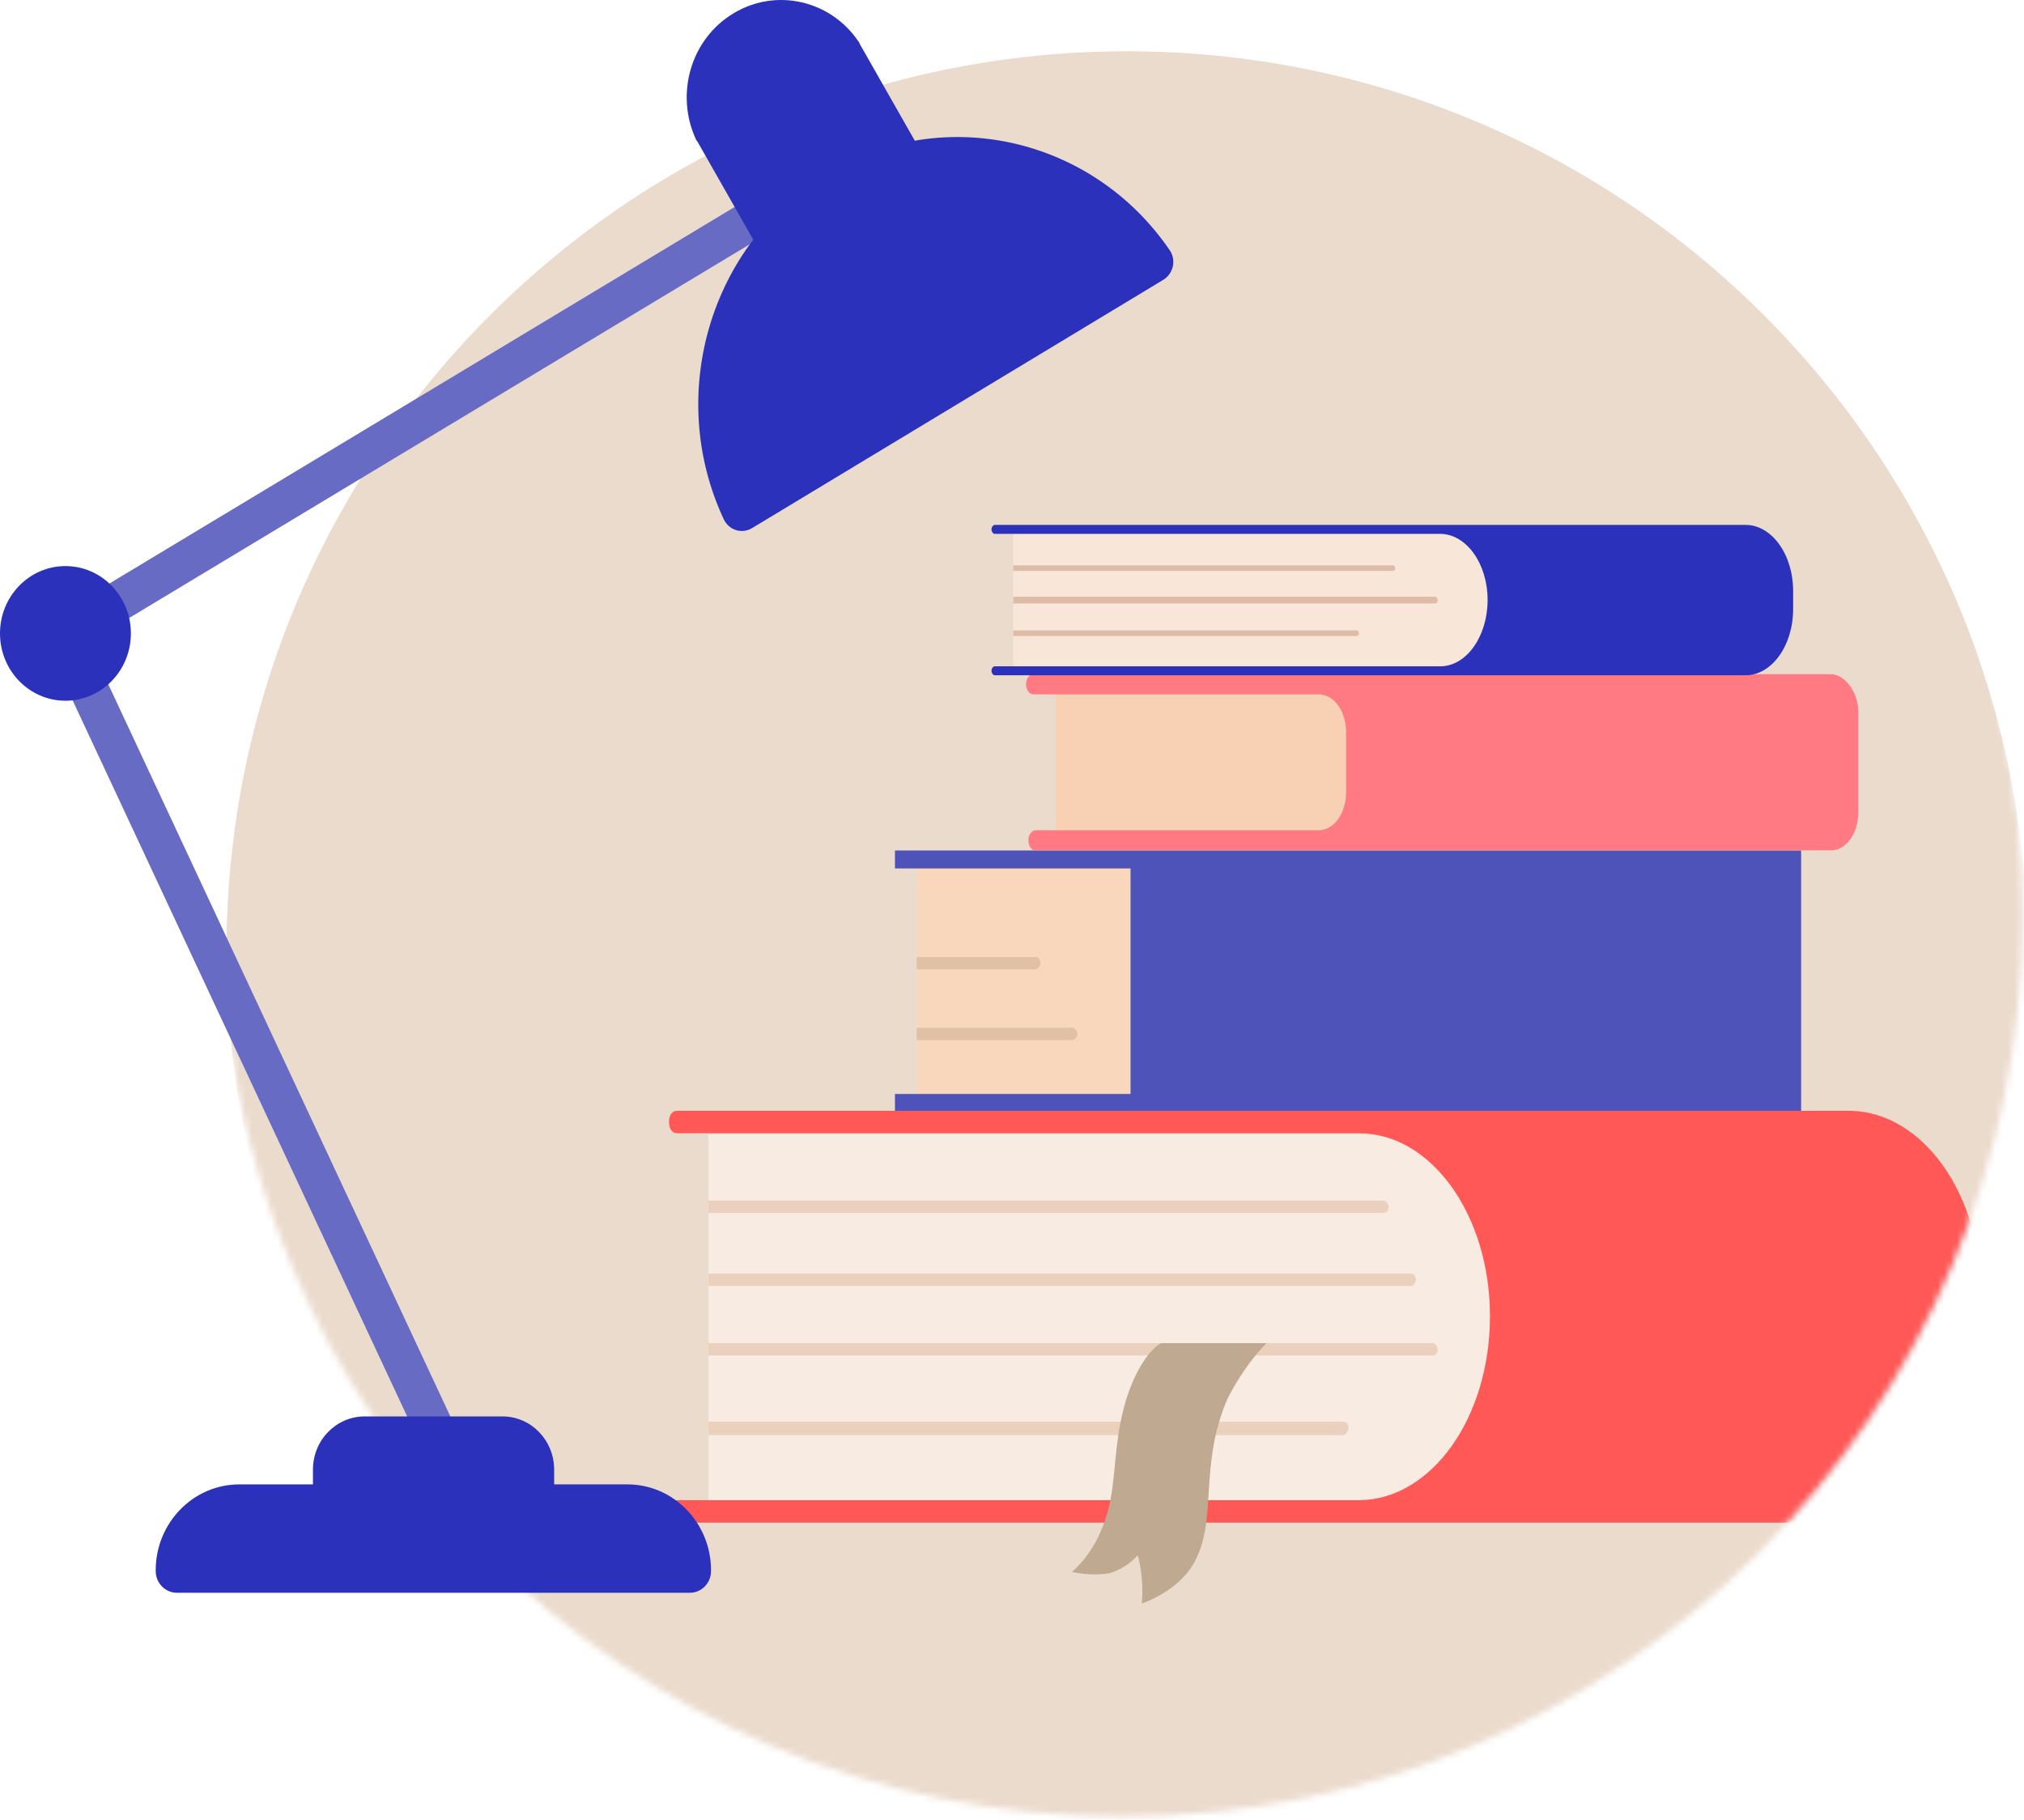 <svg width="317" height="285" viewBox="0 0 317 285" fill="none" xmlns="http://www.w3.org/2000/svg">
<mask id="mask0_337_248" style="mask-type:alpha" maskUnits="userSpaceOnUse" x="34" y="2" width="283" height="283">
<path d="M175.706 284.515C253.605 284.515 316.755 221.366 316.755 143.467C316.755 65.568 253.605 2.418 175.706 2.418C97.807 2.418 34.658 65.568 34.658 143.467C34.658 221.366 97.807 284.515 175.706 284.515Z" fill="#EBDBCD"/>
</mask>
<g mask="url(#mask0_337_248)">
<g filter="url(#filter0_i_337_248)">
<path d="M176.512 286.127C254.411 286.127 317.561 222.977 317.561 145.078C317.561 67.179 254.411 4.03 176.512 4.03C98.613 4.03 35.464 67.179 35.464 145.078C35.464 222.977 98.613 286.127 176.512 286.127Z" fill="#EBDBCD"/>
</g>
<path d="M177.188 136.014H143.564V171.346H177.188V136.014Z" fill="#F8D7BC"/>
<path d="M140.169 133.202V136.014H177.067V171.337H140.169V173.972H282.094V133.202H140.169Z" fill="#4E53BA"/>
<path d="M110.952 177.664H213.462C224.415 177.664 233.36 190.148 233.36 205.435V207.37C233.36 222.658 224.542 235.141 213.589 235.141H110.952V177.664Z" fill="#F8ECE2"/>
<path d="M289.78 173.972H106.038C105.281 173.972 104.779 174.673 104.779 175.729C104.779 176.785 105.281 177.486 106.038 177.486H212.832C224.167 177.486 233.36 190.316 233.36 206.136C233.36 221.956 224.294 234.786 212.959 234.964C212.959 234.964 212.959 234.964 212.832 234.964H106.038C105.281 234.964 104.779 235.665 104.779 236.72C104.779 237.776 105.281 238.477 106.038 238.477H289.78C301.114 238.477 310.307 225.647 310.307 209.827V202.8C310.307 186.98 301.114 174.15 289.78 173.972C289.78 174.15 289.78 174.15 289.78 173.972Z" fill="#FF5856"/>
<path d="M216.736 189.97H110.952V188.036H216.736C217.111 188.036 217.492 188.559 217.492 189.091C217.492 189.624 217.111 189.97 216.736 189.97Z" fill="#EBD0BE"/>
<path d="M167.874 162.899H143.564V160.965H167.995C168.37 160.965 168.752 161.489 168.752 162.021C168.631 162.553 168.249 162.899 167.874 162.899Z" fill="#E0C1A6"/>
<path d="M162.083 151.826H143.564V149.892H162.204C162.579 149.892 162.96 150.247 162.96 150.948C162.833 151.302 162.585 151.826 162.083 151.826Z" fill="#E0C1A6"/>
<path d="M224.415 212.294H110.952V210.359H224.421C224.796 210.359 225.178 210.883 225.178 211.415C225.172 211.939 224.796 212.294 224.415 212.294Z" fill="#EBD0BE"/>
<path d="M210.442 224.778H110.952V222.666H210.442C210.817 222.666 211.198 223.021 211.198 223.544C211.192 224.245 210.817 224.6 210.442 224.778Z" fill="#EBD0BE"/>
<path d="M221.02 201.398H110.952V199.464H221.02C221.395 199.464 221.777 199.987 221.777 200.519C221.65 200.866 221.395 201.398 221.02 201.398Z" fill="#EBD0BE"/>
<path d="M206.52 130.018H165.338V108.75H206.52C208.911 108.75 210.805 111.385 210.805 114.73V124.223C210.805 127.382 208.917 130.018 206.52 130.018Z" fill="#F8D0B3"/>
<path d="M286.766 105.591H161.834C161.205 105.591 160.703 106.292 160.703 107.17C160.703 108.049 161.205 108.75 161.834 108.75H206.544C208.935 108.75 210.829 111.385 210.829 114.73V124.046C210.829 127.382 208.941 130.026 206.544 130.026H162.089C161.459 130.204 160.957 130.905 161.084 131.783C161.084 132.484 161.586 133.185 162.089 133.185H286.766C289.156 133.185 291.05 130.55 291.05 127.205V111.385C291.044 108.572 289.029 105.591 286.766 105.591Z" fill="#FF7A82"/>
<path d="M158.688 83.613H225.813C229.716 83.613 232.99 88.005 232.99 93.63V94.332C232.99 99.779 229.844 104.349 225.813 104.349H158.688V83.613Z" fill="#F8E7D8"/>
<path d="M273.416 82.211H155.789C155.535 82.211 155.287 82.566 155.287 82.912C155.287 83.267 155.541 83.613 155.789 83.613H225.559C229.589 83.613 232.99 88.183 232.99 93.985C232.99 99.611 229.716 104.358 225.559 104.358H155.789C155.535 104.358 155.287 104.712 155.287 105.059C155.287 105.413 155.541 105.76 155.789 105.76H273.41C277.44 105.76 280.841 101.19 280.841 95.388V92.575C280.847 86.781 277.446 82.211 273.416 82.211Z" fill="#2B31BA"/>
<path d="M218.127 89.416H158.688V88.538H218.127C218.382 88.538 218.503 88.715 218.503 89.061C218.509 89.239 218.382 89.416 218.127 89.416Z" fill="#DEBCA7"/>
<path d="M212.463 99.611H158.688V98.732H212.463C212.717 98.732 212.838 98.91 212.838 99.256C212.838 99.433 212.711 99.611 212.463 99.611Z" fill="#DEBCA7"/>
<path d="M224.802 94.518H158.688V93.462H224.802C224.93 93.462 225.178 93.639 225.178 93.986C225.184 94.163 225.057 94.518 224.802 94.518Z" fill="#DEBCA7"/>
<path d="M198.35 210.359H181.853C181.853 210.359 179.209 211.593 176.94 217.564C174.168 224.946 175.051 231.974 173.29 237.43C172.159 241.121 170.271 244.111 167.874 246.214C169.762 246.569 171.777 246.738 173.793 246.392C175.433 245.868 176.94 244.989 178.198 243.579C178.573 244.812 178.701 246.037 178.828 247.27C178.955 248.503 178.955 249.905 178.828 251.138C178.828 251.138 184.873 249.204 187.264 244.28C190.665 237.599 187.766 229.338 192.299 218.966C193.939 215.807 195.954 212.817 198.35 210.359Z" fill="#BFA990"/>
</g>
<path d="M117.444 30.981L120.522 36.39L13.839 100.638L10.76 95.229L117.444 30.981Z" fill="#676BC4"/>
<path d="M15.683 104.442L73.001 227.125L67.509 229.841L10.191 107.158L15.683 104.442Z" fill="#676BC4"/>
<path d="M129.43 27.21C147.809 16.128 171.179 21.582 183.196 39.18C184.256 40.707 183.789 42.845 182.206 43.82L117.767 82.725C116.183 83.67 114.147 83.031 113.356 81.329C104.293 61.956 111.079 38.322 129.43 27.21Z" fill="#2B31BA"/>
<path d="M114.868 2.093C121.555 -1.936 130.052 0.028 134.435 6.471C134.831 7.052 134.661 7.794 134.067 8.172L110.613 22.338C110.047 22.673 109.298 22.44 109.001 21.829C105.707 14.732 108.181 6.122 114.868 2.093Z" fill="#2B31BA"/>
<path d="M10.25 109.748C4.589 109.748 0 105.027 0 99.204C0 93.38 4.589 88.659 10.25 88.659C15.911 88.659 20.5 93.38 20.5 99.204C20.5 105.027 15.911 109.748 10.25 109.748Z" fill="#2B31BA"/>
<path d="M134.395 6.427L146.644 27.953L121.23 43.258L108.981 21.732L134.395 6.427Z" fill="#2B31BA"/>
<path d="M27.71 249.459H108.04C109.892 249.459 111.362 247.931 111.362 246.041V245.939C111.362 238.521 105.495 232.486 98.285 232.486H37.465C30.255 232.486 24.387 238.521 24.387 245.939V246.041C24.387 247.931 25.872 249.459 27.71 249.459Z" fill="#2B31BA"/>
<path d="M48.973 233.635H86.791V230.173C86.791 225.563 83.172 221.839 78.69 221.839H57.116C52.634 221.839 49.015 225.563 49.015 230.173V233.635H48.973Z" fill="#2B31BA"/>
<defs>
<filter id="filter0_i_337_248" x="35.464" y="4.03" width="282.097" height="286.097" filterUnits="userSpaceOnUse" color-interpolation-filters="sRGB">
<feFlood flood-opacity="0" result="BackgroundImageFix"/>
<feBlend mode="normal" in="SourceGraphic" in2="BackgroundImageFix" result="shape"/>
<feColorMatrix in="SourceAlpha" type="matrix" values="0 0 0 0 0 0 0 0 0 0 0 0 0 0 0 0 0 0 127 0" result="hardAlpha"/>
<feOffset dy="4"/>
<feGaussianBlur stdDeviation="2"/>
<feComposite in2="hardAlpha" operator="arithmetic" k2="-1" k3="1"/>
<feColorMatrix type="matrix" values="0 0 0 0 0 0 0 0 0 0 0 0 0 0 0 0 0 0 0.25 0"/>
<feBlend mode="normal" in2="shape" result="effect1_innerShadow_337_248"/>
</filter>
</defs>
</svg>
